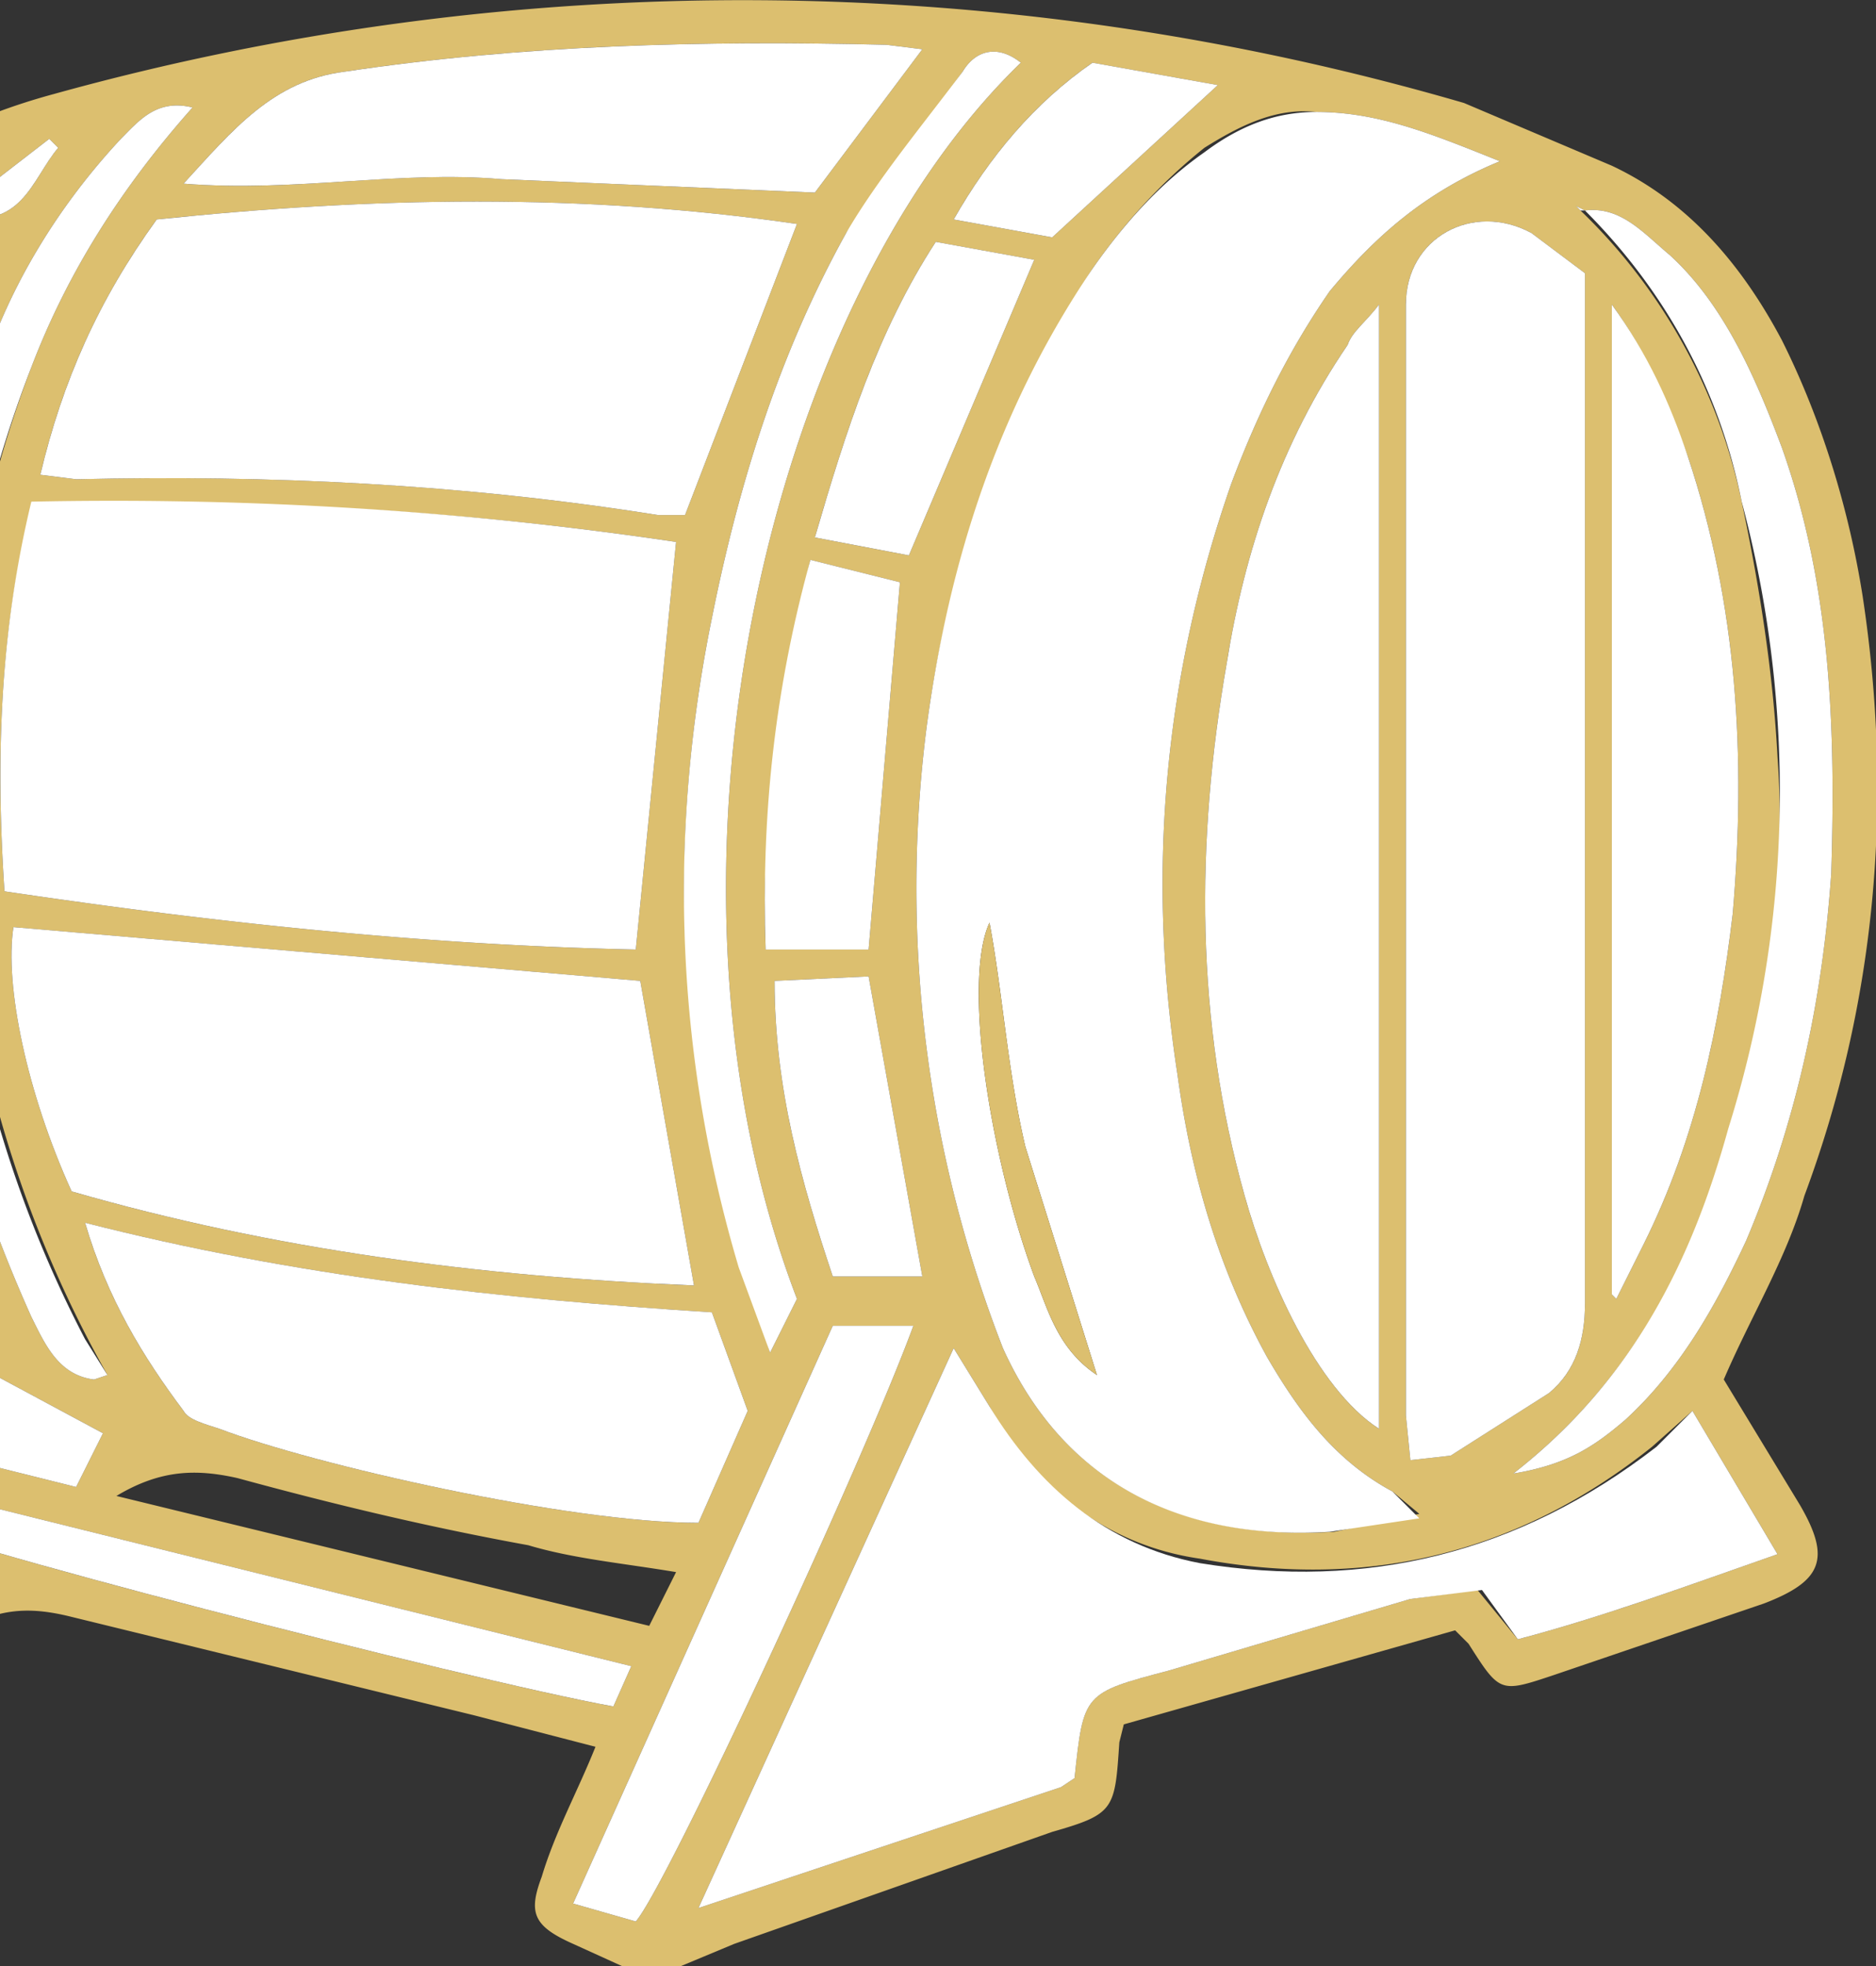 <svg xmlns="http://www.w3.org/2000/svg" width="419" height="439" fill="none"><rect width="100%" height="100%" fill="#333333" stroke="none"/><path fill="#DCBF6F" d="M139 439h13l12-5 71-25c14-4 14-5 15-20l1-4 74-21 3 3c7 11 7 11 19 7l47-16c13-5 15-10 8-22l-17-28c6-14 14-27 18-41 16-43 20-88 13-134-3-19-9-39-18-57-9-17-21-31-38-39l-33-14a576 576 0 0 0-315-2c-37 10-65 33-82 68a180 180 0 0 0 13 176l-44 97-3 4v10l6 3c11 6 23 8 36 2l57-19c7-3 13-3 21-1l90 22 27 7c-4 10-9 19-12 29-3 8-2 11 7 15l11 5ZM354 47c8-1 13 5 19 10 12 11 19 27 25 43 11 31 12 63 11 95-2 29-8 56-19 82-7 15-15 29-27 40-7 6-13 10-25 12 27-21 40-48 49-77 8-27 12-55 10-83-1-19-4-38-8-57a126 126 0 0 0-36-65l-1-1 2 1ZM-39 269c-13-8-19-21-26-35-6-15-10-31-12-47-3-35 2-69 19-100 8-15 19-28 36-40l-11 19-7 18c-19 59-21 119 0 178l1 7 2 1-1 1-1-2ZM335 36c-17 7-28 17-38 29-9 13-16 27-22 43-15 43-19 87-12 132 3 22 9 43 20 63 7 12 15 23 28 30l6 5-19 4c-33 2-60-10-74-41a283 283 0 0 1-17-139c5-37 17-71 37-102 7-10 15-19 25-27 8-5 16-9 25-8 14 0 26 5 41 11ZM142 212c-47-1-94-6-141-13-2-30-1-58 6-86 49-2 97 1 144 8l-9 91ZM354 61v230c0 8-2 15-8 20l-22 14-9 1-1-10V68c0-15 15-23 28-16l12 9ZM35 49c48-5 95-6 143 1l-25 65h-6c-44-7-87-9-130-8l-8-1c5-21 13-39 26-57Zm120 238c-48-2-94-8-139-21-10-22-15-46-13-59l140 12 12 68Zm1 139 57-125 8 13c10 18 26 31 47 34 37 7 71-1 101-25l9-8 19 32c-20 7-39 14-58 19l-9-11-15 2-54 16c-19 5-19 5-21 24l-3 2-81 27Zm152-107c-14-9-25-34-30-52-11-39-11-79-4-119 4-25 12-49 27-71 1-3 4-5 7-9v251Zm-152 21c-29 0-86-13-107-21-3-1-7-2-8-4-9-12-17-25-22-42 47 12 93 17 140 20l8 22-11 25ZM360 68c8 11 13 23 17 34 11 33 13 67 10 102-3 25-8 50-20 74l-6 12-1-1V68ZM206 11l-24 32-70-3c-23-2-46 3-71 1 11-12 20-23 36-25 40-6 80-7 121-6l8 1Zm-34 291-6-19c-15-47-17-96-7-145 6-30 15-59 30-86l26-36c3-5 8-6 13-2-57 55-86 182-50 276l-6 12ZM43 24C27 42 15 61 7 82s-13 42-15 64a263 263 0 0 0 32 161l-3 1c-8-1-11-8-14-14-31-69-35-139-11-211 6-19 17-37 31-52 4-4 8-9 16-7Zm-74 267 54 29-6 12-32-8c-9-2-14 2-16 10-2 9 1 14 9 17l10 3c-18 7-35 13-54 18l35-81Zm235 5c-11 30-55 125-62 133l-14-4 58-129h18Zm-33-84c-1-30 3-58 10-87l20 5-7 82h-23ZM-95 371l44-98 13 11-41 93c-5-3-10-4-16-6Zm75-39 161 40-4 9c-33-6-157-38-160-42l3-7Zm202-212c7-24 14-46 27-66l22 4-28 66-21-4Zm4 165c-7-21-13-42-13-66l21-1 12 67h-20ZM-24 113l-6 82-15-4c-2-26 0-51 5-76l16-2Zm50 221c10-6 18-6 27-4 22 6 43 11 65 15 10 3 21 4 33 6l-6 12-119-29ZM272 19l-37 34-22-4c8-14 18-26 31-35l28 5ZM-35 249c-4-17-10-32-9-51l16 3 10 55-17-7Zm-3-140c4-19 11-36 21-51l7-2h7l-10 26-9 25-16 2Zm7 150c7-1 11 2 16 4l12 33a76 76 0 0 1-28-37ZM11 31l2 2c-6 7-8 19-24 15l22-17Z"/><path fill="#fff" d="M335 36c-15-6-27-11-41-11-9 0-17 3-25 9-10 7-18 16-25 26-21 31-32 65-37 102a283 283 0 0 0 17 139c14 31 41 43 73 41l20-3-6-6c-13-7-21-18-28-30-11-20-17-41-20-63-7-45-3-89 12-132 6-16 13-30 22-43 10-12 21-22 38-29Zm-90 271c-9-6-11-15-14-22-10-27-16-66-10-79 3 16 4 33 8 50l16 51ZM142 212l9-91c-47-7-95-10-144-9-7 29-8 57-6 87 47 7 94 12 141 13Z"/><path fill="#fff" d="m354 61-12-9c-13-7-28 1-28 16v248l1 10 9-1 22-14c6-5 8-12 8-20V61ZM35 49C22 67 14 85 9 106l8 1c43-1 86 1 130 8h6l25-65c-48-7-95-6-143-1ZM155 287l-12-68L3 207c-2 13 3 37 13 59 45 13 91 19 139 21Z"/><path fill="#fff" d="m156 426 81-27 3-2c2-19 2-19 21-24l54-16 16-2 8 11c19-5 38-12 58-19l-19-32-8 8c-31 24-65 32-102 26-21-4-36-17-47-35l-8-13-57 125Z"/><path fill="#fff" d="M308 319V68c-3 4-6 6-7 9-15 22-23 46-27 71-7 40-7 80 4 119 5 18 16 43 30 52ZM156 340l11-25-8-22c-47-3-93-8-140-20 5 17 13 30 22 42 1 2 5 3 8 4 21 8 78 21 107 21ZM360 68v221l1 1 6-12c12-24 17-49 20-74 3-35 1-69-10-102-4-12-9-23-17-34ZM206 11l-8-1c-41-1-81 0-121 6-16 2-25 13-36 25 25 2 48-3 71-1l70 3 24-32Z"/><path fill="#fff" d="M354 47c18 18 30 40 35 65a251 251 0 0 1-3 140c-8 29-21 56-48 77 12-2 18-6 25-12 12-11 20-25 27-40 11-26 17-53 19-82 1-32 0-64-11-95-6-16-13-32-25-43-6-5-11-11-19-10ZM172 302l6-12c-36-94-7-221 50-276-5-4-10-3-13 2-9 12-19 24-26 36-15 27-24 56-30 86-10 49-8 98 6 145l7 19ZM43 24c-8-2-12 3-16 7C13 46 2 64-4 83c-24 72-20 142 11 211 3 6 6 13 14 14l3-1-5-8A263 263 0 0 1 7 82c8-21 20-40 36-58ZM-31 291l-35 81c19-5 36-11 53-18l-9-3c-9-3-11-8-9-17 2-8 6-12 16-10l32 8 6-12-54-29ZM204 296h-18l-58 129 14 4c7-8 51-103 62-133Z"/><path fill="#fff" d="M171 212h23l7-82-20-5c-8 29-11 57-10 87ZM-20 332l-3 7c3 4 127 36 160 42l4-9-161-40ZM182 120l21 4 28-66-22-4c-13 20-20 42-27 66ZM186 285h20l-12-67-21 1c0 24 6 45 13 66ZM272 19l-28-5c-13 9-23 21-31 35l22 4 37-34ZM11 31l-22 17c16 4 18-8 24-15l-2-2ZM354 47l-2-1 1 1h1Z"/><path fill="#DCBF6F" d="m245 307-16-51c-4-17-5-34-8-50-6 13 0 52 10 79 3 7 5 16 14 22Z"/></svg>